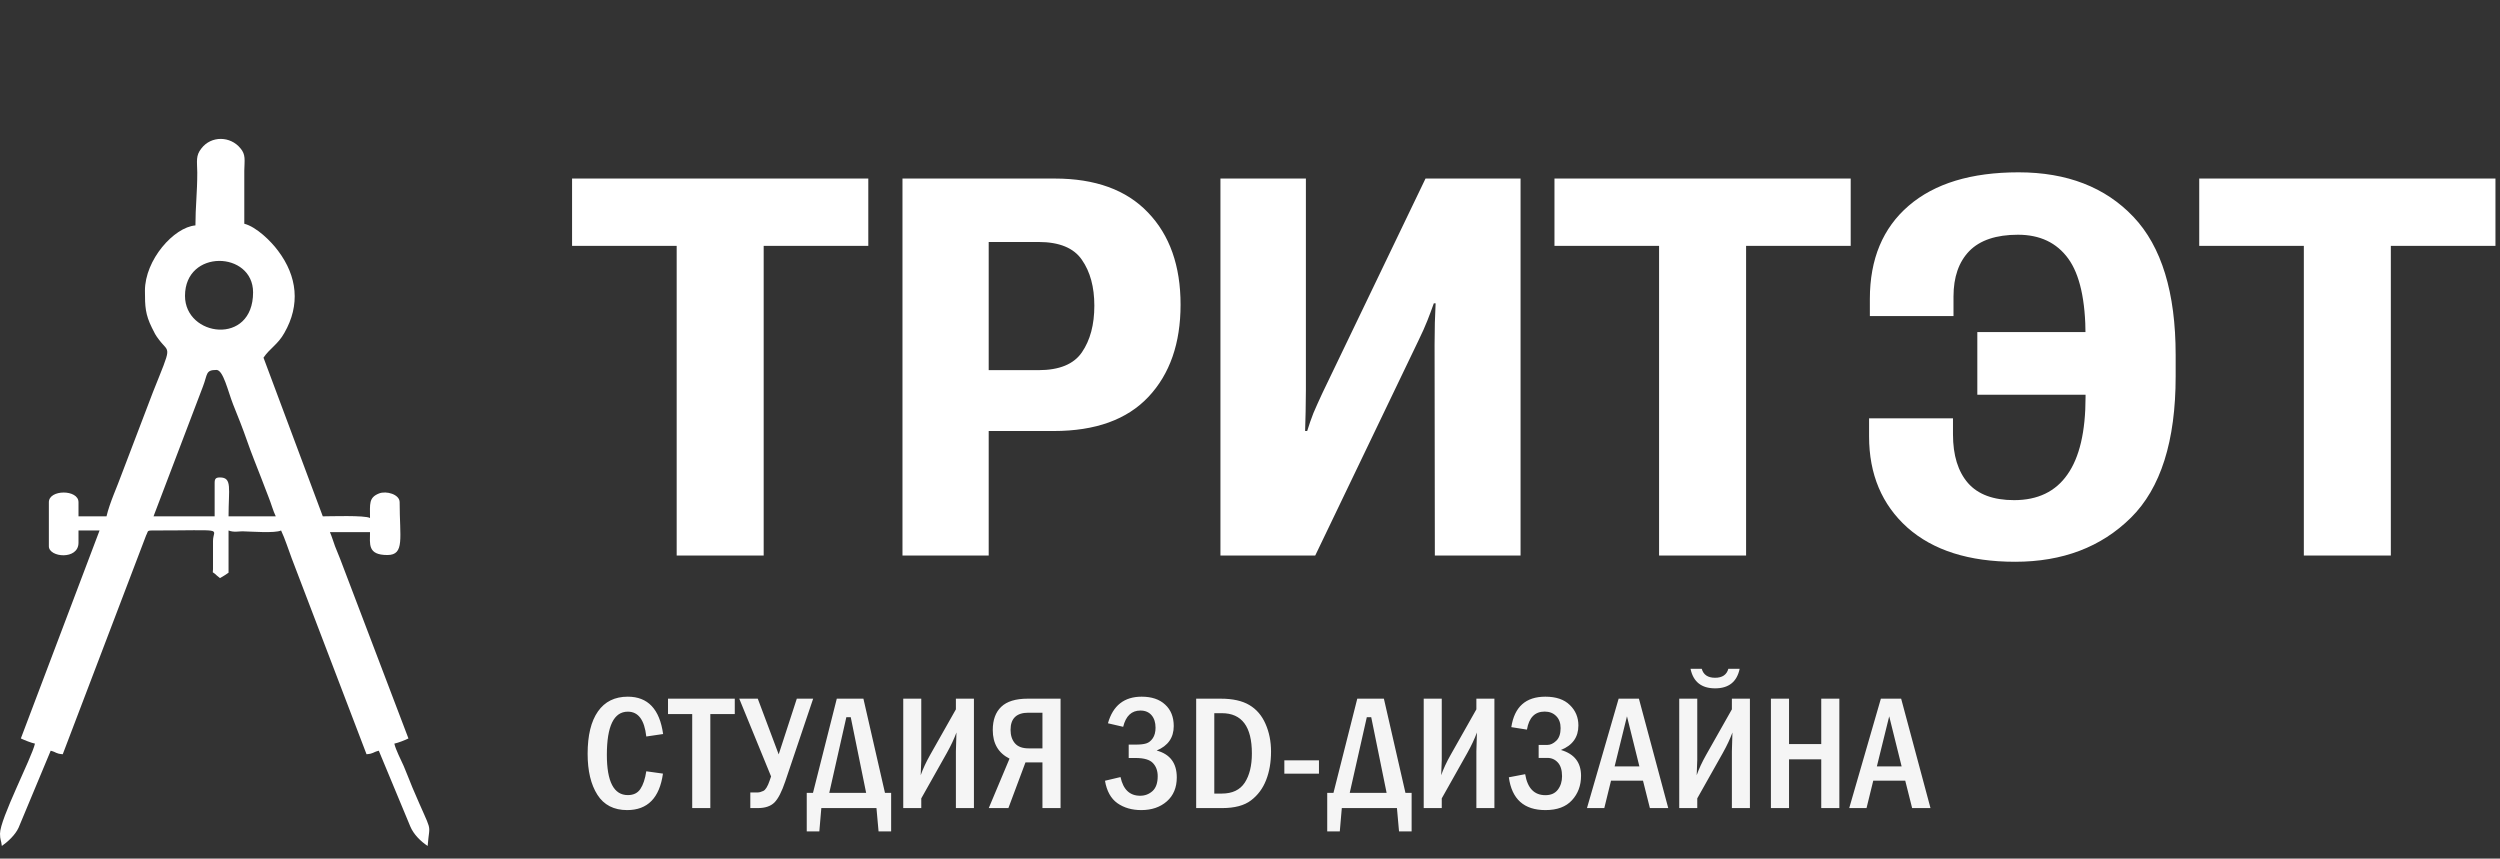 <svg width="198" height="68" viewBox="0 0 198 68" fill="none" xmlns="http://www.w3.org/2000/svg">
<rect x="0" y="0" width="198" height="68" fill="#333333" stroke="none"/>
<g clip-path="url(#clip0_179_162)">
<path fill-rule="evenodd" clip-rule="evenodd" d="M17 38.242V40.894H12.159L16.077 30.6C16.45 29.628 16.271 29.299 17.146 29.299C17.68 29.299 18.052 30.979 18.457 32.016C18.862 33.021 19.218 33.91 19.574 34.932C19.93 35.953 20.303 36.859 20.691 37.863C20.902 38.391 21.08 38.901 21.274 39.379C21.469 39.856 21.631 40.466 21.841 40.894H18.101C18.101 38.703 18.409 37.814 17.421 37.814C17.097 37.814 17 37.913 17 38.242ZM14.652 23.435C14.652 19.696 20.044 19.878 20.044 23.155C20.044 27.405 14.652 26.68 14.652 23.435ZM15.478 17.852C13.762 18 11.479 20.586 11.479 23.023C11.479 24.292 11.511 24.901 12.03 25.955C12.24 26.383 12.305 26.532 12.596 26.91C13.438 28.03 13.649 27.207 12.111 31.061L9.65 37.518C9.293 38.522 8.694 39.791 8.435 40.894H6.217V39.774C6.217 38.753 3.87 38.753 3.87 39.774V43.266C3.87 44.155 6.217 44.369 6.217 42.986V42.014H7.885L1.651 58.485C1.927 58.616 2.461 58.831 2.769 58.896C2.51 60.033 0 64.842 0 66.028C0 66.506 0.097 66.555 0.146 67C0.599 66.687 1.214 66.127 1.473 65.55L4.015 59.456C4.517 59.588 4.388 59.687 4.97 59.736L11.576 42.393C11.738 42.113 11.609 42.014 12.03 42.014C18.052 42.014 16.87 41.783 16.87 42.838V45.078C16.87 45.506 16.741 45.16 17.178 45.588L17.421 45.786C17.729 45.621 17.826 45.539 18.101 45.358V42.014C18.522 42.179 18.894 42.08 19.202 42.08C19.914 42.096 21.776 42.245 22.262 42.014C22.57 42.673 22.829 43.48 23.104 44.221L29.029 59.736C29.612 59.687 29.483 59.588 30.001 59.456L32.494 65.452C32.753 66.078 33.32 66.638 33.87 67C34.032 64.941 34.324 66.292 32.656 62.355C32.413 61.762 32.235 61.285 31.976 60.675C31.75 60.165 31.345 59.391 31.231 58.896C31.539 58.831 32.09 58.616 32.349 58.485L26.941 44.27C26.828 43.974 26.666 43.579 26.536 43.266C26.407 42.92 26.277 42.475 26.131 42.146H29.305C29.305 43.085 29.094 43.958 30.681 43.958C32.073 43.958 31.652 42.59 31.652 39.774C31.652 39.148 30.584 38.852 30.017 39.082C29.191 39.412 29.305 39.906 29.305 41.026C28.9 40.795 26.115 40.894 25.565 40.894L20.869 28.327C21.371 27.586 22.019 27.273 22.521 26.367C23.8 24.143 23.541 21.887 22.035 19.878C21.452 19.087 20.303 17.967 19.348 17.72C19.348 16.32 19.348 14.92 19.348 13.52C19.364 12.663 19.477 12.252 19.04 11.741C18.247 10.769 16.725 10.736 15.948 11.758C15.494 12.334 15.608 12.729 15.624 13.668C15.624 15.249 15.478 16.386 15.478 17.852Z" fill="white"/>
</g>
<path d="M45.308 19.473V14.141H68.769V19.473H60.483V44H53.593V19.473H45.308ZM71.476 44V14.141H83.534C86.747 14.141 89.208 15.036 90.917 16.827C92.64 18.618 93.501 21.052 93.501 24.128C93.501 27.19 92.653 29.624 90.958 31.429C89.263 33.233 86.761 34.136 83.452 34.136H78.305V44H71.476ZM78.305 29.316H82.242C83.897 29.316 85.045 28.845 85.688 27.901C86.344 26.944 86.672 25.714 86.672 24.21C86.672 22.733 86.344 21.523 85.688 20.58C85.045 19.637 83.897 19.165 82.242 19.165H78.305V29.316ZM120.428 44H113.64L113.619 27.266C113.619 26.678 113.626 26.11 113.64 25.564C113.667 25.017 113.688 24.504 113.701 24.025H113.558C113.394 24.49 113.223 24.948 113.045 25.399C112.867 25.851 112.635 26.37 112.348 26.958L104.165 44H96.659V14.141H103.427V30.855C103.427 31.456 103.42 32.037 103.406 32.598C103.393 33.158 103.379 33.671 103.365 34.136H103.529C103.68 33.644 103.844 33.172 104.021 32.721C104.213 32.27 104.452 31.736 104.739 31.121L112.901 14.141H120.428V44ZM123.114 19.473V14.141H146.575V19.473H138.29V44H131.399V19.473H123.114ZM169.052 26.302V31.265H156.604V26.302H169.052ZM165.176 31.449V26.63C165.176 23.786 164.718 21.735 163.802 20.477C162.886 19.22 161.56 18.591 159.823 18.591C158.101 18.591 156.815 19.021 155.968 19.883C155.134 20.744 154.717 21.947 154.717 23.492V25.03H148.093V23.677C148.093 20.519 149.118 18.058 151.169 16.294C153.22 14.53 156.118 13.648 159.864 13.648C163.706 13.648 166.741 14.824 168.97 17.176C171.198 19.527 172.312 23.171 172.312 28.106V29.809C172.312 34.935 171.13 38.668 168.765 41.006C166.413 43.33 163.357 44.492 159.598 44.492C155.947 44.492 153.104 43.59 151.066 41.785C149.043 39.967 148.031 37.56 148.031 34.566V33.131H154.676V34.402C154.676 36.057 155.072 37.342 155.865 38.258C156.658 39.16 157.875 39.611 159.516 39.611C161.389 39.611 162.797 38.935 163.74 37.581C164.697 36.227 165.176 34.184 165.176 31.449ZM174.179 19.473V14.141H197.64V19.473H189.354V44H182.464V19.473H174.179Z" fill="white"/>
<path d="M51.186 61.086L52.506 61.27C52.236 63.196 51.29 64.159 49.669 64.159C48.615 64.159 47.83 63.755 47.314 62.946C46.798 62.138 46.54 61.057 46.54 59.703C46.54 58.243 46.812 57.123 47.358 56.345C47.904 55.566 48.691 55.177 49.72 55.177C51.311 55.177 52.244 56.163 52.519 58.135L51.186 58.331C51.042 57.02 50.556 56.364 49.726 56.364C48.617 56.364 48.063 57.504 48.063 59.785C48.063 61.91 48.617 62.972 49.726 62.972C50.17 62.972 50.501 62.811 50.716 62.489C50.936 62.163 51.093 61.696 51.186 61.086ZM52.906 55.335H58.194V56.554H56.258V64H54.823V56.554H52.906V55.335ZM61.069 61.493L58.549 55.335H60.016L61.672 59.747L63.107 55.335H64.402L62.193 61.886C61.918 62.703 61.632 63.259 61.336 63.556C61.04 63.852 60.6 64 60.016 64H59.425V62.762H60.016C60.134 62.762 60.28 62.722 60.454 62.642C60.631 62.561 60.801 62.284 60.961 61.81L61.069 61.493ZM64.389 62.794L66.274 55.335H68.382L70.089 62.794H70.578V65.847H69.582L69.416 64H65.049L64.891 65.847H63.894V62.794H64.389ZM65.678 62.794H68.598L67.379 56.802H67.03L65.678 62.794ZM72.965 63.232V64H71.537V55.335H72.965V60.198C72.965 60.257 72.95 60.657 72.92 61.398C73.094 60.898 73.344 60.361 73.669 59.785L75.707 56.18V55.335H77.135V64H75.707V59.506C75.707 59.464 75.722 58.966 75.751 58.014C75.57 58.509 75.316 59.049 74.99 59.633L72.965 63.232ZM83.997 55.335V64H82.562V60.382H81.217L79.865 64H78.31L79.954 60.084C79.069 59.639 78.627 58.884 78.627 57.817C78.627 57.018 78.851 56.404 79.3 55.977C79.748 55.549 80.445 55.335 81.388 55.335H83.997ZM82.562 56.446H81.452C80.508 56.446 80.036 56.899 80.036 57.805C80.036 58.241 80.15 58.594 80.379 58.865C80.612 59.136 80.974 59.271 81.464 59.271H82.562V56.446ZM88.955 57.563L87.749 57.284C88.146 55.879 89.037 55.177 90.421 55.177C91.212 55.177 91.832 55.386 92.281 55.805C92.734 56.22 92.96 56.787 92.96 57.506C92.96 58.42 92.509 59.066 91.608 59.442C92.67 59.73 93.201 60.439 93.201 61.569C93.201 62.373 92.939 63.005 92.414 63.467C91.889 63.928 91.214 64.159 90.389 64.159C89.649 64.159 89.018 63.977 88.498 63.613C87.981 63.245 87.653 62.652 87.514 61.835L88.745 61.544C88.957 62.529 89.475 63.023 90.3 63.023C90.677 63.023 91.003 62.9 91.278 62.654C91.553 62.405 91.69 62.011 91.69 61.474C91.69 61.05 91.566 60.706 91.316 60.439C91.066 60.168 90.607 60.033 89.939 60.033H89.393V58.973H89.939C90.311 58.973 90.594 58.941 90.789 58.877C90.988 58.814 91.159 58.676 91.303 58.465C91.447 58.249 91.519 57.972 91.519 57.633C91.519 57.219 91.413 56.889 91.202 56.643C90.99 56.398 90.696 56.275 90.319 56.275C89.621 56.275 89.166 56.704 88.955 57.563ZM94.737 55.335H96.686C97.63 55.335 98.383 55.503 98.946 55.837C99.513 56.171 99.94 56.669 100.228 57.329C100.52 57.989 100.666 58.721 100.666 59.525C100.666 60.371 100.535 61.127 100.272 61.791C100.014 62.451 99.617 62.984 99.079 63.391C98.546 63.797 97.784 64 96.794 64H94.737V55.335ZM96.172 56.484V62.851H96.769C97.602 62.851 98.207 62.563 98.584 61.988C98.961 61.408 99.149 60.636 99.149 59.671C99.149 57.547 98.356 56.484 96.769 56.484H96.172ZM101.72 60.217H104.462V61.277H101.72V60.217ZM105.611 62.794L107.496 55.335H109.604L111.311 62.794H111.8V65.847H110.803L110.638 64H106.271L106.112 65.847H105.116V62.794H105.611ZM106.899 62.794H109.819L108.601 56.802H108.251L106.899 62.794ZM114.187 63.232V64H112.758V55.335H114.187V60.198C114.187 60.257 114.172 60.657 114.142 61.398C114.316 60.898 114.565 60.361 114.891 59.785L116.929 56.18V55.335H118.357V64H116.929V59.506C116.929 59.464 116.944 58.966 116.973 58.014C116.791 58.509 116.537 59.049 116.211 59.633L114.187 63.232ZM119.5 61.562L120.794 61.315C120.976 62.424 121.512 62.978 122.4 62.978C122.832 62.978 123.158 62.834 123.378 62.546C123.602 62.254 123.714 61.899 123.714 61.48C123.714 60.993 123.602 60.629 123.378 60.388C123.158 60.147 122.883 60.026 122.553 60.026H121.861V58.998H122.553C122.79 58.998 123.022 58.89 123.251 58.674C123.484 58.454 123.6 58.118 123.6 57.665C123.6 57.263 123.484 56.946 123.251 56.713C123.018 56.476 122.714 56.357 122.337 56.357C121.562 56.357 121.095 56.834 120.934 57.786L119.696 57.589C119.942 55.981 120.841 55.177 122.394 55.177C123.236 55.177 123.882 55.397 124.33 55.837C124.783 56.273 125.009 56.812 125.009 57.456C125.009 58.382 124.548 59.03 123.625 59.398C124.688 59.707 125.219 60.388 125.219 61.442C125.219 62.212 124.98 62.857 124.501 63.378C124.028 63.898 123.327 64.159 122.4 64.159C120.703 64.159 119.736 63.293 119.5 61.562ZM128.196 55.335H129.802L132.125 64H130.671L130.125 61.829H127.593L127.06 64H125.688L128.196 55.335ZM129.84 60.699L128.856 56.732L127.878 60.699H129.84ZM134.423 63.232V64H132.995V55.335H134.423V60.198C134.423 60.257 134.408 60.657 134.378 61.398C134.552 60.898 134.802 60.361 135.127 59.785L137.165 56.18V55.335H138.593V64H137.165V59.506C137.165 59.464 137.18 58.966 137.209 58.014C137.028 58.509 136.774 59.049 136.448 59.633L134.423 63.232ZM133.89 52.968H134.778C134.91 53.442 135.263 53.679 135.838 53.679C136.405 53.679 136.755 53.442 136.886 52.968H137.781C137.565 54 136.917 54.517 135.838 54.517C134.755 54.517 134.105 54 133.89 52.968ZM140.256 55.335H141.691V58.928H144.243V55.335H145.677V64H144.243V60.141H141.691V64H140.256V55.335ZM148.965 55.335H150.571L152.895 64H151.441L150.895 61.829H148.362L147.829 64H146.458L148.965 55.335ZM150.609 60.699L149.625 56.732L148.648 60.699H150.609Z" fill="#F5F5F5"/>
<defs>
<clipPath id="clip0_179_162">
<rect width="34" height="56" fill="white" transform="translate(0 11)"/>
</clipPath>
</defs>
</svg>

